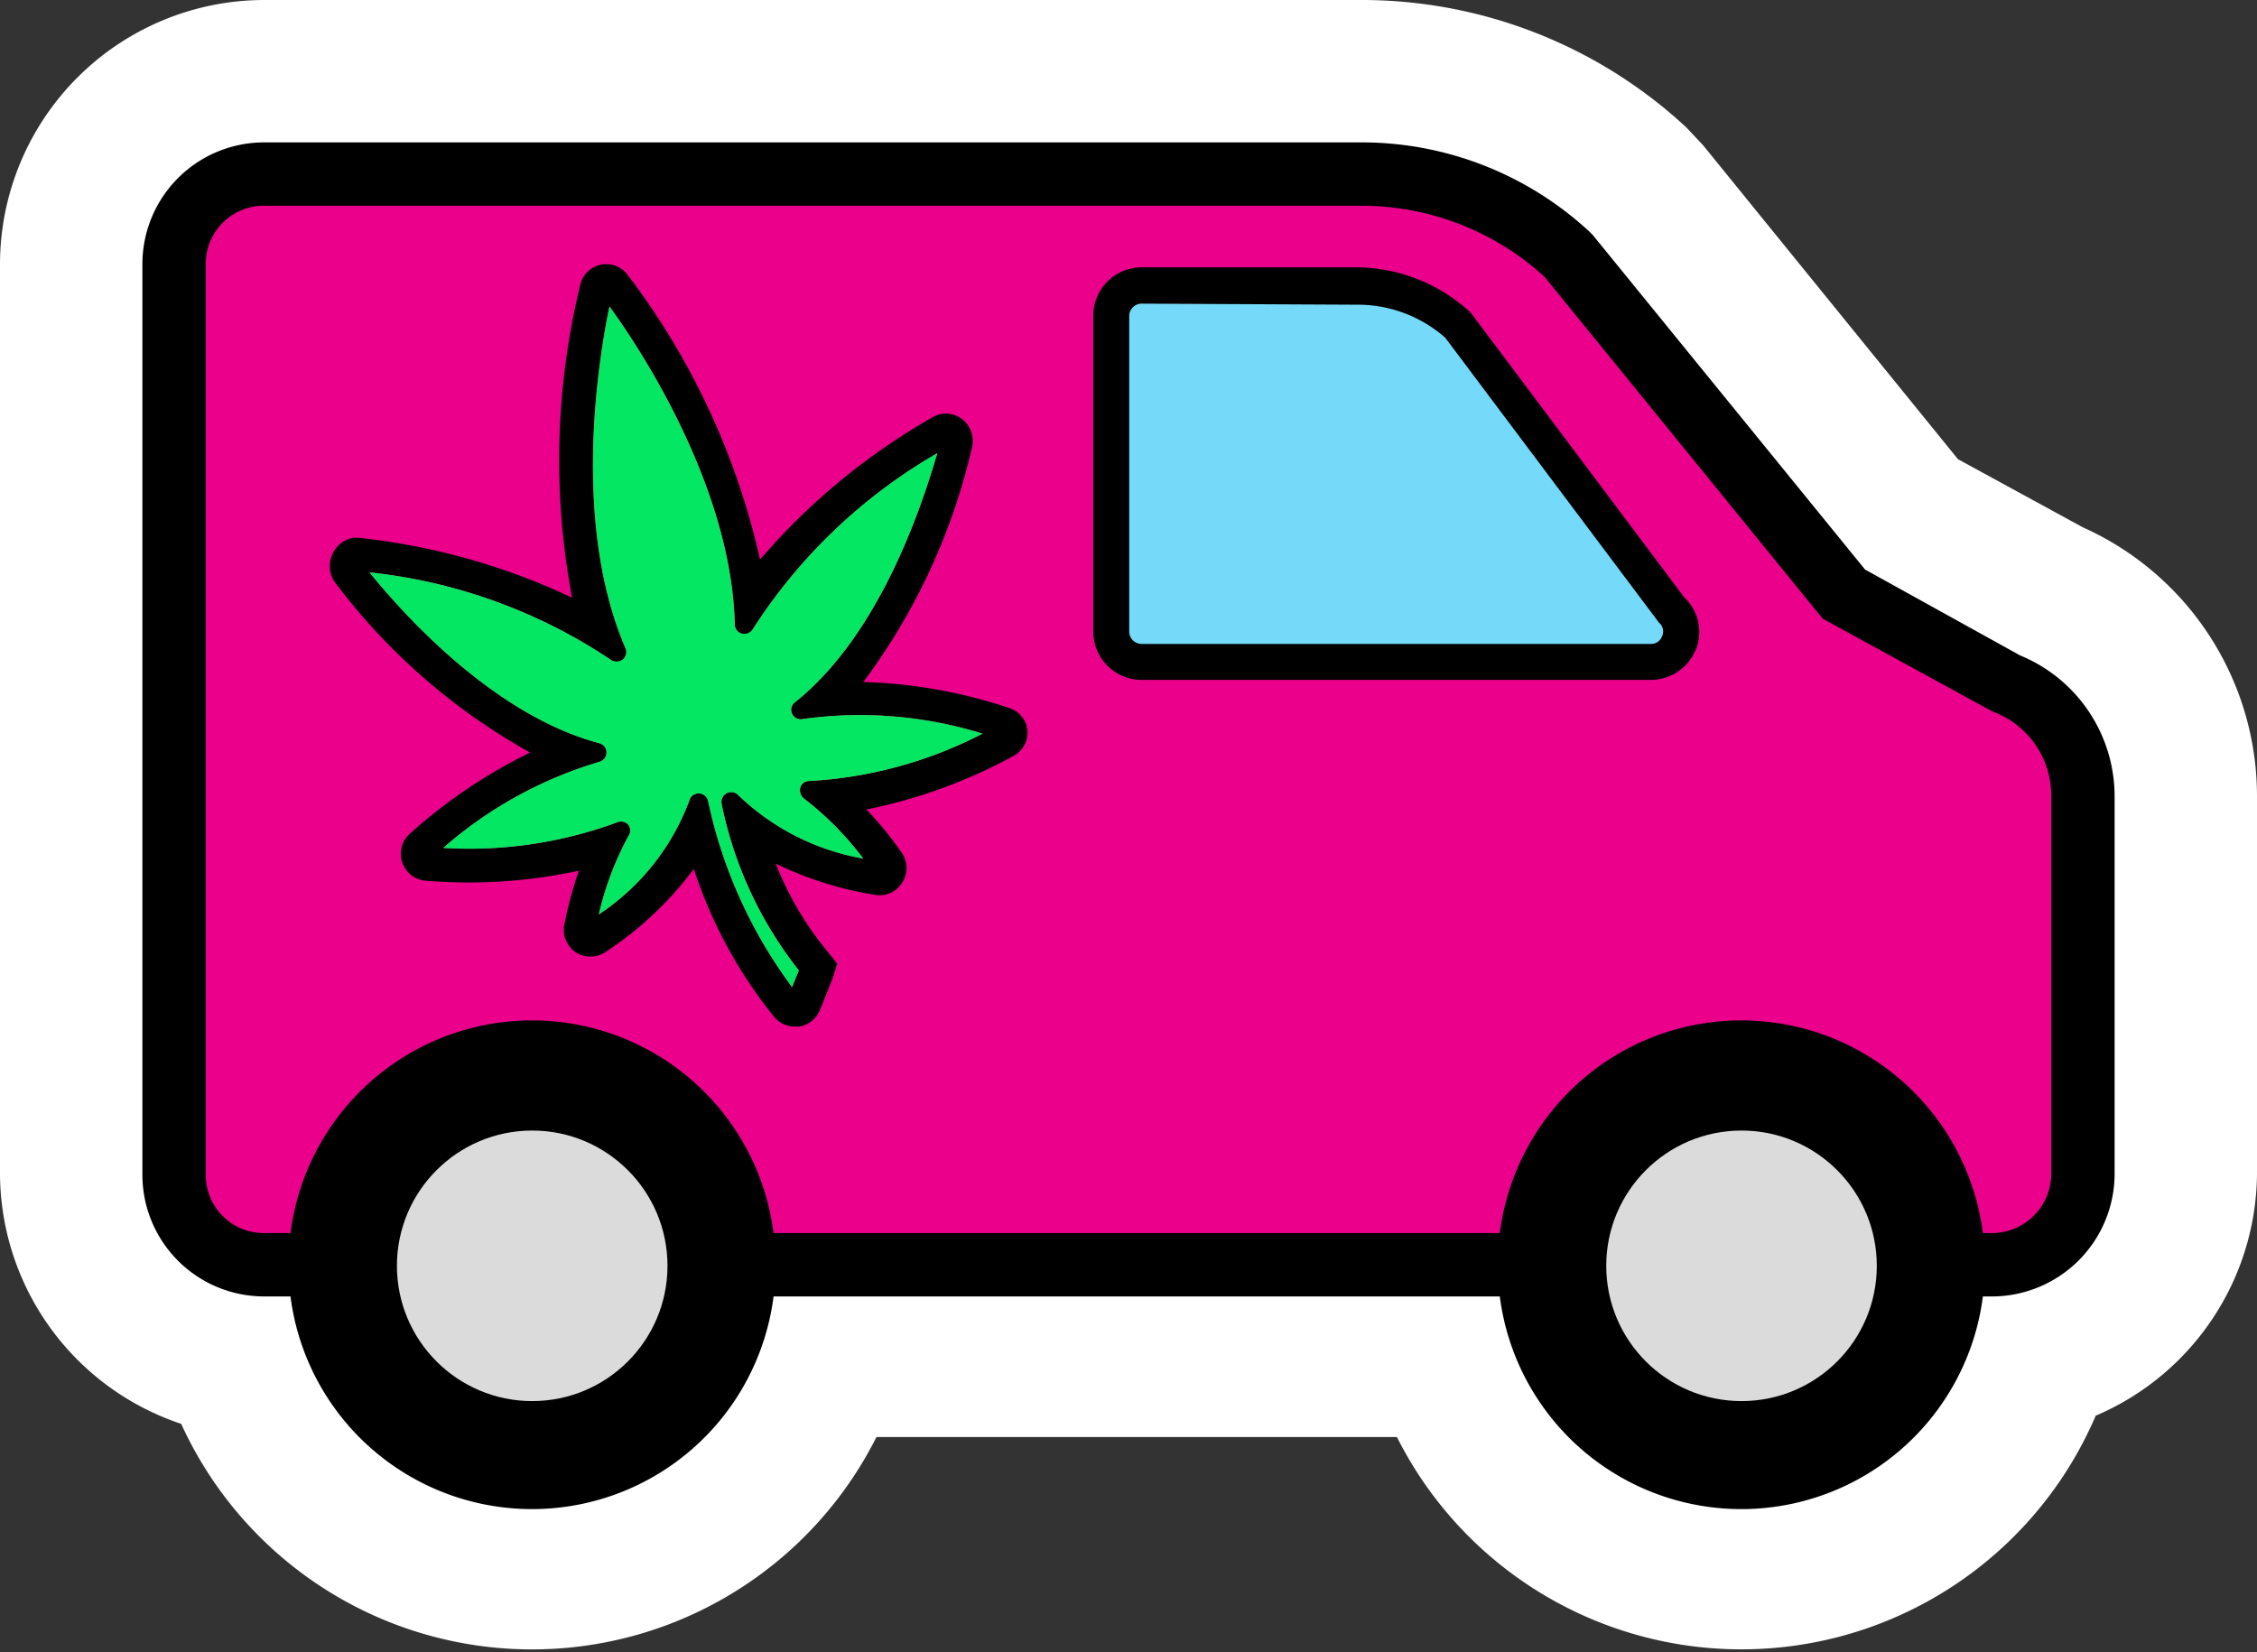 <svg id="Layer_1" data-name="Layer 1" xmlns="http://www.w3.org/2000/svg" viewBox="0 0 63.4 46.41"><rect x="0" y="0" width="63.4" height="46.41" fill="#333333" stroke="none"/><defs><style>.cls-1{fill:#fff;}.cls-2{fill:#ea526f;}.cls-3{fill:#04e762;}.cls-4{fill:#eb008b;}.cls-5{fill:#75daf9;}.cls-6{fill:#dbdbdb;}</style></defs><title>ic-van</title><path class="cls-1" d="M58.5,14.81,55,12.9,47.84,4.08l-.47-.5A13.4,13.4,0,0,0,38.24,0H7.42A7.43,7.43,0,0,0,0,7.42V33a7.44,7.44,0,0,0,5.09,7,10.83,10.83,0,0,0,19.53.37H39.24a10.83,10.83,0,0,0,19.63-.6A7.45,7.45,0,0,0,63.4,33V22.39A8.28,8.28,0,0,0,58.5,14.81Z"/><path d="M56.74,18.41,52.39,16,44.74,6.6l-.09-.09A9.41,9.41,0,0,0,38.24,4H7.42A3.42,3.42,0,0,0,4,7.42V33a3.42,3.42,0,0,0,3.42,3.42h.74a6.84,6.84,0,0,0,13.57,0h20.4a6.84,6.84,0,0,0,13.57,0H56A3.45,3.45,0,0,0,59.4,33V22.39A4.28,4.28,0,0,0,56.74,18.41Z"/><path class="cls-2" d="M22.55,20.2a.27.27,0,0,1-.3-.15.26.26,0,0,1,.08-.32h0c2.44-1.94,3.61-5.68,4-7a15.15,15.15,0,0,0-5.18,4.94.28.28,0,0,1-.31.13.27.27,0,0,1-.2-.26C20.55,13.7,18,9.81,17.12,8.61c-.3,1.44-1.07,6.07.45,9.6a.27.27,0,0,1-.08.32.29.29,0,0,1-.34,0,15,15,0,0,0-6.77-2.45c.85,1.05,3.43,4,6.46,4.8a.27.27,0,0,1,0,.52,11.72,11.72,0,0,0-4.39,2.42,12,12,0,0,0,4.89-.72.28.28,0,0,1,.31.07.27.27,0,0,1,0,.32,8.8,8.8,0,0,0-.83,2.2,6.59,6.59,0,0,0,2.54-3.19.27.27,0,0,1,.26-.21h0a.27.27,0,0,1,.27.21,13.42,13.42,0,0,0,2.36,5.23l.19-.47a11.1,11.1,0,0,1-2.17-4.68.28.28,0,0,1,.15-.3.28.28,0,0,1,.33.07,6.74,6.74,0,0,0,3.5,1.77,8.72,8.72,0,0,0-1.67-1.69.31.31,0,0,1-.1-.31.27.27,0,0,1,.26-.18,12,12,0,0,0,4.86-1.33A11.64,11.64,0,0,0,22.55,20.2Z"/><path class="cls-3" d="M22.55,20.2a.27.27,0,0,1-.3-.15.26.26,0,0,1,.08-.32h0c2.44-1.94,3.61-5.68,4-7a15.15,15.15,0,0,0-5.18,4.94.28.28,0,0,1-.31.13.27.27,0,0,1-.2-.26C20.55,13.7,18,9.81,17.12,8.61c-.3,1.44-1.07,6.07.45,9.6a.27.27,0,0,1-.08.32.29.29,0,0,1-.34,0,15,15,0,0,0-6.77-2.45c.85,1.05,3.43,4,6.46,4.8a.27.27,0,0,1,0,.52,11.72,11.72,0,0,0-4.39,2.42,12,12,0,0,0,4.89-.72.28.28,0,0,1,.31.07.27.27,0,0,1,0,.32,8.8,8.8,0,0,0-.83,2.2,6.59,6.59,0,0,0,2.54-3.19.27.27,0,0,1,.26-.21h0a.27.27,0,0,1,.27.21,13.42,13.42,0,0,0,2.36,5.23l.19-.47a11.1,11.1,0,0,1-2.17-4.68.28.28,0,0,1,.15-.3.28.28,0,0,1,.33.07,6.74,6.74,0,0,0,3.5,1.77,8.72,8.72,0,0,0-1.67-1.69.31.31,0,0,1-.1-.31.27.27,0,0,1,.26-.18,12,12,0,0,0,4.86-1.33A11.64,11.64,0,0,0,22.55,20.2Z"/><path class="cls-4" d="M56,20l-.1-.05-4.7-2.57L43.39,7.78a7.61,7.61,0,0,0-5.15-2H7.42A1.63,1.63,0,0,0,5.78,7.42V33a1.63,1.63,0,0,0,1.64,1.64h.74a6.84,6.84,0,0,1,13.57,0h20.4a6.84,6.84,0,0,1,13.57,0H56A1.67,1.67,0,0,0,57.62,33V22.39A2.51,2.51,0,0,0,56,20ZM28.48,21.23a14.58,14.58,0,0,1-4.14,1.51,9.9,9.9,0,0,1,1,1.23.76.76,0,0,1,0,.83.74.74,0,0,1-.75.34,9.89,9.89,0,0,1-2.8-.88,9.15,9.15,0,0,0,1.47,2.49l.26.32-.14.44-.35.87a.76.76,0,0,1-.58.46h-.12a.76.76,0,0,1-.59-.28,13.08,13.08,0,0,1-2.25-4.15A9.73,9.73,0,0,1,17,26.75a.76.76,0,0,1-.83,0,.77.77,0,0,1-.32-.77,11.82,11.82,0,0,1,.41-1.52,14.61,14.61,0,0,1-4.32.28.76.76,0,0,1-.44-1.31,14.86,14.86,0,0,1,3.39-2.29,17.46,17.46,0,0,1-5.51-4.82.8.8,0,0,1,0-.83A.77.77,0,0,1,10,15.1a18.67,18.67,0,0,1,6.07,1.69A20.79,20.79,0,0,1,16.3,8a.75.75,0,0,1,1.33-.28,20.7,20.7,0,0,1,3.72,8,18.3,18.3,0,0,1,4.85-4,.74.74,0,0,1,.82.05.77.77,0,0,1,.29.77,17.58,17.58,0,0,1-3.06,6.62,14.07,14.07,0,0,1,4.1.73.73.73,0,0,1,.51.64A.74.74,0,0,1,28.48,21.23Zm19.16-3a1.36,1.36,0,0,1-1.27.87H32.07a1.36,1.36,0,0,1-1.36-1.37V8.87a1.36,1.36,0,0,1,1.36-1.36h6a4.75,4.75,0,0,1,3.24,1.27l6,8A1.33,1.33,0,0,1,47.64,18.24Z"/><path class="cls-5" d="M32.07,8.53a.35.35,0,0,0-.35.34v8.87a.35.35,0,0,0,.35.35h14.3a.33.33,0,0,0,.32-.22.32.32,0,0,0-.09-.38l-6-8a3.71,3.71,0,0,0-2.49-.93Z"/><circle class="cls-6" cx="14.95" cy="35.56" r="3.8"/><circle class="cls-6" cx="48.92" cy="35.56" r="3.8"/></svg>